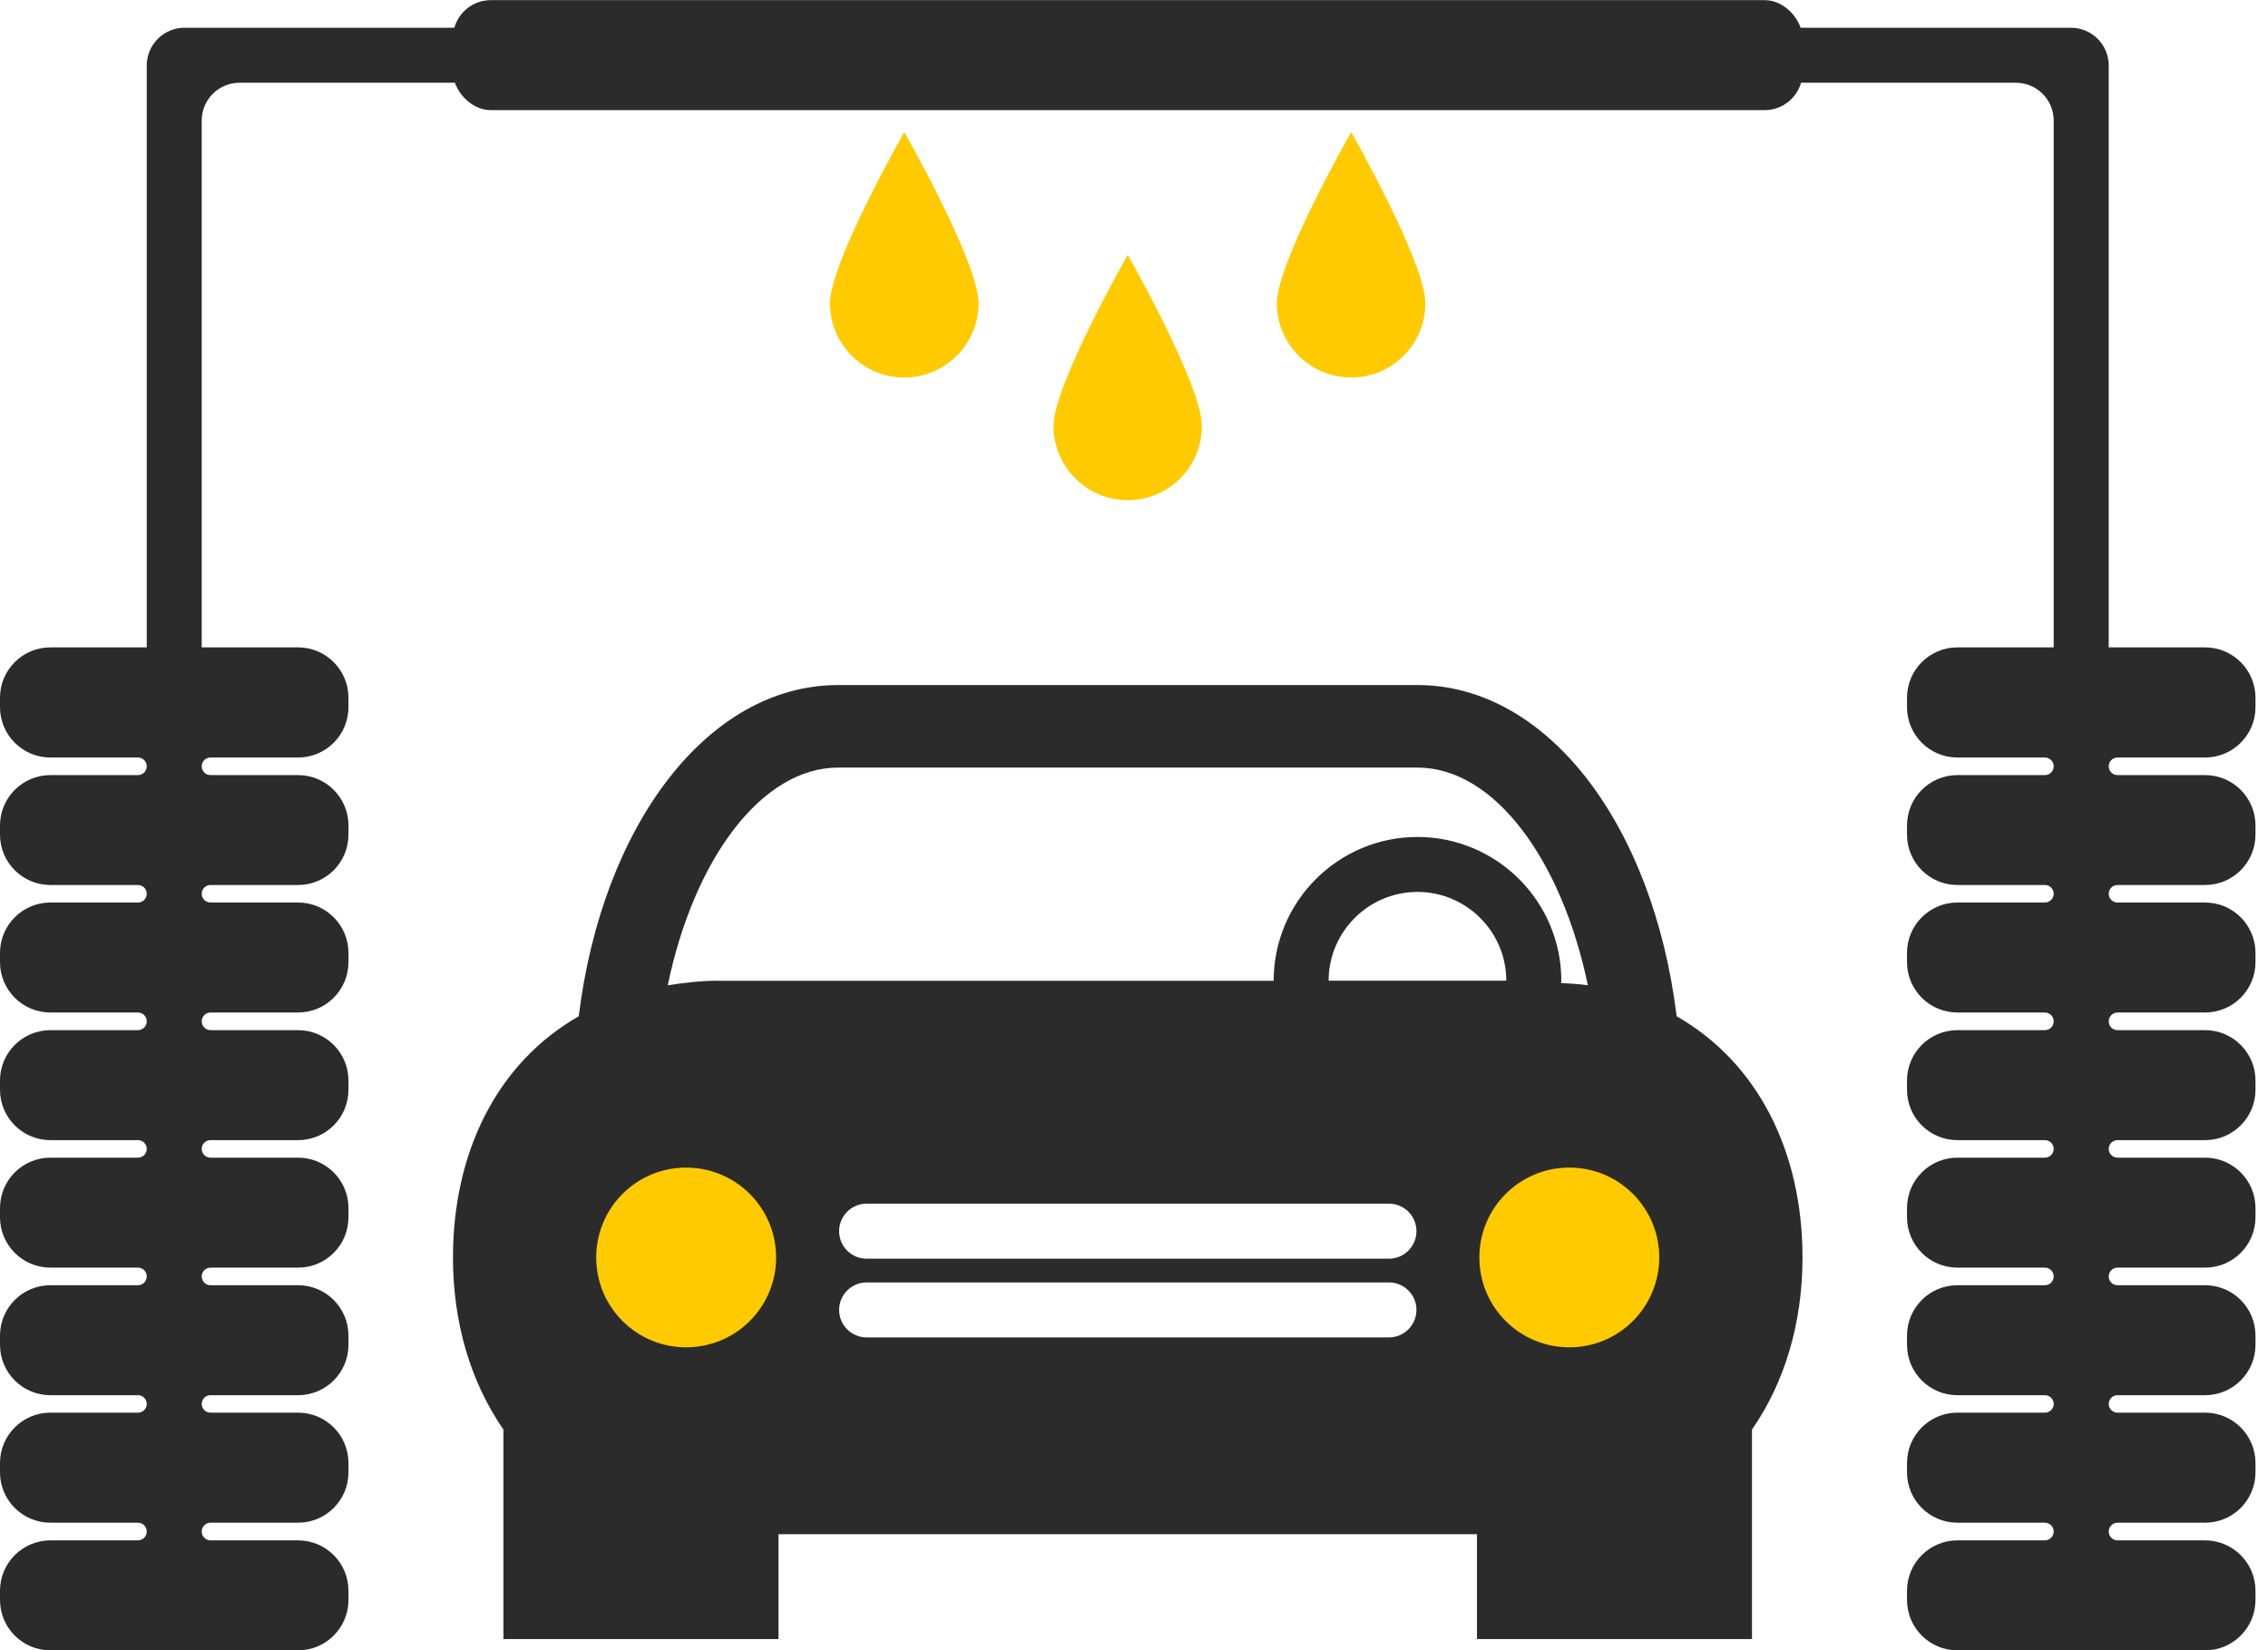 <svg width="180px" height="131px" viewBox="0 0 180 131" version="1.1" xmlns="http://www.w3.org/2000/svg" xmlns:xlink="http://www.w3.org/1999/xlink">
    <g id="Page-1" stroke="none" stroke-width="1" fill="none" fill-rule="evenodd">
        <g id="car-wash-machine">
            <path d="M133.067,80.665 C131.205,65.497 122.84,54.375 112.487,54.375 L66.519,54.375 C56.166,54.375 47.795,65.503 45.933,80.665 C39.393,84.406 35.95,91.531 35.95,99.813 C35.95,104.998 37.352,109.706 39.954,113.471 L39.954,130.101 L61.787,130.101 L61.787,121.777 L117.219,121.777 L117.219,130.101 L139.046,130.101 L139.046,113.471 C141.648,109.718 143.056,105.01 143.056,99.813 C143.056,91.525 139.601,84.406 133.067,80.665 Z M57.007,77.843 C55.587,77.843 54.274,78.01 52.997,78.207 C55.056,68.254 60.408,60.927 66.524,60.927 L112.499,60.927 C118.603,60.927 123.955,68.254 126.02,78.207 C125.334,78.106 124.612,78.07 123.89,78.022 C123.89,77.962 123.914,77.903 123.914,77.849 C123.914,71.554 118.794,66.434 112.493,66.434 C106.204,66.434 101.084,71.554 101.084,77.849 L57.007,77.849 L57.007,77.843 Z M110.238,106.155 L68.78,106.155 C67.569,106.155 66.596,105.176 66.596,103.971 C66.596,102.772 67.575,101.793 68.78,101.793 L110.238,101.793 C111.443,101.793 112.416,102.772 112.416,103.971 C112.416,105.177 111.437,106.155 110.238,106.155 Z M110.238,99.908 L68.78,99.908 C67.569,99.908 66.596,98.929 66.596,97.724 C66.596,96.519 67.575,95.54 68.78,95.54 L110.238,95.54 C111.443,95.54 112.416,96.519 112.416,97.724 C112.416,98.929 111.437,99.908 110.238,99.908 Z M105.447,77.843 C105.447,73.965 108.609,70.796 112.5,70.796 C116.378,70.796 119.547,73.958 119.547,77.843 L105.447,77.843 Z" id="Shape" fill="#2B2B2B" fill-rule="nonzero"></path>
            <path d="M54.454,106.943 C50.516,106.943 47.318,103.763 47.318,99.813 C47.318,95.863 50.516,92.677 54.454,92.677 C58.398,92.677 61.596,95.863 61.596,99.813 C61.596,103.763 58.398,106.943 54.454,106.943 Z" id="Path" fill="#FFCB00"></path>
            <path d="M124.552,106.943 C120.608,106.943 117.41,103.763 117.41,99.813 C117.41,95.863 120.608,92.677 124.552,92.677 C128.49,92.677 131.688,95.863 131.688,99.813 C131.677,103.763 128.491,106.943 124.552,106.943 Z" id="Path" fill="#FFCB00"></path>
            <rect id="Rectangle-path" fill="#2B2B2B" fill-rule="nonzero" x="35.95" y="0.011" width="107.105" height="8.73" rx="3"></rect>
            <g id="Group" transform="translate(0, 2)" fill-rule="nonzero">
                <path d="M83.614,31.807 C83.614,35.059 86.245,37.702 89.503,37.702 C92.755,37.702 95.386,35.065 95.386,31.807 C95.386,28.549 89.503,18.226 89.503,18.226 C89.503,18.226 83.614,28.555 83.614,31.807 Z" id="Shape" fill="#FFCB00"></path>
                <path d="M65.874,22.075 C65.874,25.327 68.505,27.964 71.769,27.964 C75.021,27.964 77.664,25.327 77.664,22.075 C77.664,18.811 71.769,8.482 71.769,8.482 C71.769,8.482 65.874,18.805 65.874,22.075 Z" id="Shape" fill="#FFCB00"></path>
                <path d="M101.341,22.075 C101.341,25.327 103.972,27.964 107.236,27.964 C110.488,27.964 113.125,25.327 113.125,22.075 C113.125,18.811 107.236,8.482 107.236,8.482 C107.236,8.482 101.341,18.805 101.341,22.075 Z" id="Shape" fill="#FFCB00"></path>
                <path d="M179.006,54.127 L179.006,53.385 L179.006,53.385 C179.006,51.176 177.215,49.385 175.006,49.385 L167.359,49.385 L167.359,3.201 L167.359,3.201 C167.359,1.544 166.016,0.201 164.359,0.201 L68.538,0.201 L14.647,0.201 L14.647,0.201 C12.99,0.201 11.647,1.544 11.647,3.201 L11.647,49.385 L4,49.385 L4,49.385 C1.791,49.385 -2.705415e-16,51.176 0,53.385 L0,54.127 L0,54.127 C2.705415e-16,56.336 1.791,58.127 4,58.127 L10.949,58.127 L10.949,58.127 C11.334,58.127 11.647,58.44 11.647,58.825 L11.647,58.825 L11.647,58.825 C11.647,59.21 11.334,59.523 10.949,59.523 L4,59.523 L4,59.523 C1.791,59.523 3.65367767e-15,61.314 0,63.523 L0,64.247 L0,64.247 C2.705415e-16,66.456 1.791,68.247 4,68.247 L10.952,68.247 L10.952,68.247 C11.336,68.247 11.647,68.558 11.647,68.942 L11.647,68.942 L11.647,68.942 C11.647,69.326 11.336,69.637 10.952,69.637 L4,69.637 L4,69.637 C1.791,69.637 -7.1463071e-16,71.428 -4.4408921e-16,73.637 L0,74.367 L-4.4408921e-16,74.367 C-1.73547709e-16,76.576 1.791,78.367 4,78.367 L10.946,78.367 L10.946,78.367 C11.333,78.367 11.647,78.681 11.647,79.068 L11.647,79.068 L11.647,79.068 C11.647,79.455 11.333,79.769 10.946,79.769 L4,79.769 L4,79.769 C1.791,79.769 -2.705415e-16,81.56 0,83.769 L0,84.498 L0,84.498 C2.705415e-16,86.707 1.791,88.498 4,88.498 L10.951,88.498 L10.951,88.498 C11.336,88.498 11.647,88.809 11.647,89.194 L11.647,89.194 L11.647,89.194 C11.647,89.578 11.336,89.889 10.951,89.889 L4,89.889 L4,89.889 C1.791,89.889 -2.705415e-16,91.68 0,93.889 L0,94.618 L0,94.618 C-7.57789684e-15,96.827 1.791,98.618 4,98.618 L10.949,98.618 L10.949,98.618 C11.334,98.618 11.647,98.931 11.647,99.316 L11.647,99.316 L11.647,99.316 C11.647,99.701 11.334,100.014 10.949,100.014 L4,100.014 L4,100.014 C1.791,100.014 -2.705415e-16,101.805 0,104.014 L0,104.744 L0,104.744 C-7.57789684e-15,106.953 1.791,108.744 4,108.744 L10.955,108.744 L10.955,108.744 C11.337,108.744 11.647,109.054 11.647,109.436 L11.647,109.436 L11.647,109.436 C11.647,109.818 11.337,110.128 10.955,110.128 L4,110.128 L4,110.128 C1.791,110.128 -2.705415e-16,111.919 0,114.128 L0,114.864 L0,114.864 C2.705415e-16,117.073 1.791,118.864 4,118.864 L10.946,118.864 L10.946,118.864 C11.333,118.864 11.647,119.178 11.647,119.565 L11.647,119.565 L11.647,119.565 C11.647,119.952 11.333,120.266 10.946,120.266 L4,120.266 L4,120.266 C1.791,120.266 -2.705415e-16,122.057 0,124.266 L0,124.995 L-4.4408921e-16,124.995 C7.67489063e-15,127.204 1.791,128.995 4,128.995 L23.656,128.995 L23.656,128.995 C25.865,128.995 27.656,127.204 27.656,124.995 L27.656,124.266 L27.656,124.266 C27.656,122.057 25.865,120.266 23.656,120.266 L16.71,120.266 L16.71,120.266 C16.323,120.266 16.009,119.952 16.009,119.565 L16.009,119.565 L16.009,119.565 C16.009,119.178 16.323,118.864 16.71,118.864 L23.656,118.864 L23.656,118.864 C25.865,118.864 27.656,117.073 27.656,114.864 L27.656,114.128 L27.656,114.128 C27.656,111.919 25.865,110.128 23.656,110.128 L16.701,110.128 L16.701,110.128 C16.319,110.128 16.009,109.818 16.009,109.436 L16.009,109.436 L16.009,109.436 C16.009,109.054 16.319,108.744 16.701,108.744 L23.656,108.744 L23.656,108.744 C25.865,108.744 27.656,106.953 27.656,104.744 L27.656,104.014 L27.656,104.014 C27.656,101.805 25.865,100.014 23.656,100.014 L16.707,100.014 L16.707,100.014 C16.322,100.014 16.009,99.701 16.009,99.316 L16.009,99.316 L16.009,99.316 C16.009,98.931 16.322,98.618 16.707,98.618 L23.656,98.618 L23.656,98.618 C25.865,98.618 27.656,96.827 27.656,94.618 L27.656,93.889 L27.656,93.889 C27.656,91.68 25.865,89.889 23.656,89.889 L16.704,89.889 L16.704,89.889 C16.32,89.889 16.009,89.578 16.009,89.194 L16.009,89.194 L16.009,89.194 C16.009,88.809 16.32,88.498 16.704,88.498 L23.656,88.498 L23.656,88.498 C25.865,88.498 27.656,86.707 27.656,84.498 L27.656,83.769 L27.656,83.769 C27.656,81.56 25.865,79.769 23.656,79.769 L16.71,79.769 L16.71,79.769 C16.323,79.769 16.009,79.455 16.009,79.068 L16.009,79.068 L16.009,79.068 C16.009,78.681 16.323,78.367 16.71,78.367 L23.656,78.367 L23.656,78.367 C25.865,78.367 27.656,76.576 27.656,74.367 L27.656,73.637 L27.656,73.637 C27.656,71.428 25.865,69.637 23.656,69.637 L16.704,69.637 L16.704,69.637 C16.32,69.637 16.009,69.326 16.009,68.942 L16.009,68.942 L16.009,68.942 C16.009,68.558 16.32,68.247 16.704,68.247 L23.656,68.247 L23.656,68.247 C25.865,68.247 27.656,66.456 27.656,64.247 L27.656,63.523 L27.656,63.523 C27.656,61.314 25.865,59.523 23.656,59.523 L16.707,59.523 L16.707,59.523 C16.322,59.523 16.009,59.21 16.009,58.825 L16.009,58.825 L16.009,58.825 C16.009,58.44 16.322,58.127 16.707,58.127 L23.656,58.127 L23.656,58.127 C25.865,58.127 27.656,56.336 27.656,54.127 L27.656,53.385 L27.656,53.385 C27.656,51.176 25.865,49.385 23.656,49.385 L16.009,49.385 L16.009,7.568 L16.009,7.568 C16.009,5.911 17.352,4.568 19.009,4.568 L159.991,4.568 L159.991,4.568 C161.648,4.568 162.991,5.911 162.991,7.568 L162.991,49.385 L155.35,49.385 L155.35,49.385 C153.141,49.385 151.35,51.176 151.35,53.385 L151.35,54.127 L151.35,54.127 C151.35,56.336 153.141,58.127 155.35,58.127 L162.293,58.127 L162.293,58.127 C162.678,58.127 162.991,58.44 162.991,58.825 L162.991,58.825 L162.991,58.825 C162.991,59.21 162.678,59.523 162.293,59.523 L155.35,59.523 L155.35,59.523 C153.141,59.523 151.35,61.314 151.35,63.523 L151.35,64.247 L151.35,64.247 C151.35,66.456 153.141,68.247 155.35,68.247 L162.296,68.247 L162.296,68.247 C162.68,68.247 162.991,68.558 162.991,68.942 L162.991,68.942 L162.991,68.942 C162.991,69.326 162.68,69.637 162.296,69.637 L155.35,69.637 L155.35,69.637 C153.141,69.637 151.35,71.428 151.35,73.637 L151.35,74.367 L151.35,74.367 C151.35,76.576 153.141,78.367 155.35,78.367 L162.29,78.367 L162.29,78.367 C162.677,78.367 162.991,78.681 162.991,79.068 L162.991,79.068 L162.991,79.068 C162.991,79.455 162.677,79.769 162.29,79.769 L155.35,79.769 L155.35,79.769 C153.141,79.769 151.35,81.56 151.35,83.769 L151.35,84.498 L151.35,84.498 C151.35,86.707 153.141,88.498 155.35,88.498 L162.296,88.498 L162.296,88.498 C162.68,88.498 162.991,88.809 162.991,89.194 L162.991,89.194 L162.991,89.194 C162.991,89.578 162.68,89.889 162.296,89.889 L155.35,89.889 L155.35,89.889 C153.141,89.889 151.35,91.68 151.35,93.889 L151.35,94.618 L151.35,94.618 C151.35,96.827 153.141,98.618 155.35,98.618 L162.293,98.618 L162.293,98.618 C162.678,98.618 162.991,98.931 162.991,99.316 L162.991,99.316 L162.991,99.316 C162.991,99.701 162.678,100.014 162.293,100.014 L155.35,100.014 L155.35,100.014 C153.141,100.014 151.35,101.805 151.35,104.014 L151.35,104.744 L151.35,104.744 C151.35,106.953 153.141,108.744 155.35,108.744 L162.299,108.744 L162.299,108.744 C162.681,108.744 162.991,109.054 162.991,109.436 L162.991,109.436 L162.991,109.436 C162.991,109.818 162.681,110.128 162.299,110.128 L155.35,110.128 L155.35,110.128 C153.141,110.128 151.35,111.919 151.35,114.128 L151.35,114.864 L151.35,114.864 C151.35,117.073 153.141,118.864 155.35,118.864 L162.29,118.864 L162.29,118.864 C162.677,118.864 162.991,119.178 162.991,119.565 L162.991,119.565 L162.991,119.565 C162.991,119.952 162.677,120.266 162.29,120.266 L155.35,120.266 L155.35,120.266 C153.141,120.266 151.35,122.057 151.35,124.266 L151.35,124.995 L151.35,124.995 C151.35,127.204 153.141,128.995 155.35,128.995 L175.006,128.995 L175.006,128.995 C177.215,128.995 179.006,127.204 179.006,124.995 L179.006,124.266 L179.006,124.266 C179.006,122.057 177.215,120.266 175.006,120.266 L168.06,120.266 L168.06,120.266 C167.673,120.266 167.359,119.952 167.359,119.565 L167.359,119.565 L167.359,119.565 C167.359,119.178 167.673,118.864 168.06,118.864 L175.006,118.864 L175.006,118.864 C177.215,118.864 179.006,117.073 179.006,114.864 L179.006,114.128 L179.006,114.128 C179.006,111.919 177.215,110.128 175.006,110.128 L168.051,110.128 L168.051,110.128 C167.669,110.128 167.359,109.818 167.359,109.436 L167.359,109.436 L167.359,109.436 C167.359,109.054 167.669,108.744 168.051,108.744 L175.006,108.744 L175.006,108.744 C177.215,108.744 179.006,106.953 179.006,104.744 L179.006,104.014 L179.006,104.014 C179.006,101.805 177.215,100.014 175.006,100.014 L168.057,100.014 L168.057,100.014 C167.672,100.014 167.359,99.701 167.359,99.316 L167.359,99.316 L167.359,99.316 C167.359,98.931 167.672,98.618 168.057,98.618 L175.006,98.618 L175.006,98.618 C177.215,98.618 179.006,96.827 179.006,94.618 L179.006,93.889 L179.006,93.889 C179.006,91.68 177.215,89.889 175.006,89.889 L168.054,89.889 L168.054,89.889 C167.67,89.889 167.359,89.578 167.359,89.194 L167.359,89.194 L167.359,89.194 C167.359,88.809 167.67,88.498 168.054,88.498 L175.006,88.498 L175.006,88.498 C177.215,88.498 179.006,86.707 179.006,84.498 L179.006,83.769 L179.006,83.769 C179.006,81.56 177.215,79.769 175.006,79.769 L168.06,79.769 L168.06,79.769 C167.673,79.769 167.359,79.455 167.359,79.068 L167.359,79.068 L167.359,79.068 C167.359,78.681 167.673,78.367 168.06,78.367 L175.006,78.367 L175.006,78.367 C177.215,78.367 179.006,76.576 179.006,74.367 L179.006,73.637 L179.006,73.637 C179.006,71.428 177.215,69.637 175.006,69.637 L168.054,69.637 L168.054,69.637 C167.67,69.637 167.359,69.326 167.359,68.942 L167.359,68.942 L167.359,68.942 C167.359,68.558 167.67,68.247 168.054,68.247 L175.006,68.247 L175.006,68.247 C177.215,68.247 179.006,66.456 179.006,64.247 L179.006,63.523 L179.006,63.523 C179.006,61.314 177.215,59.523 175.006,59.523 L168.057,59.523 L168.057,59.523 C167.672,59.523 167.359,59.21 167.359,58.825 L167.359,58.825 L167.359,58.825 C167.359,58.44 167.672,58.127 168.057,58.127 L175.006,58.127 L175.006,58.127 C177.215,58.127 179.006,56.336 179.006,54.127 Z" id="Shape" fill="#2B2B2B"></path>
            </g>
        </g>
    </g>
</svg>